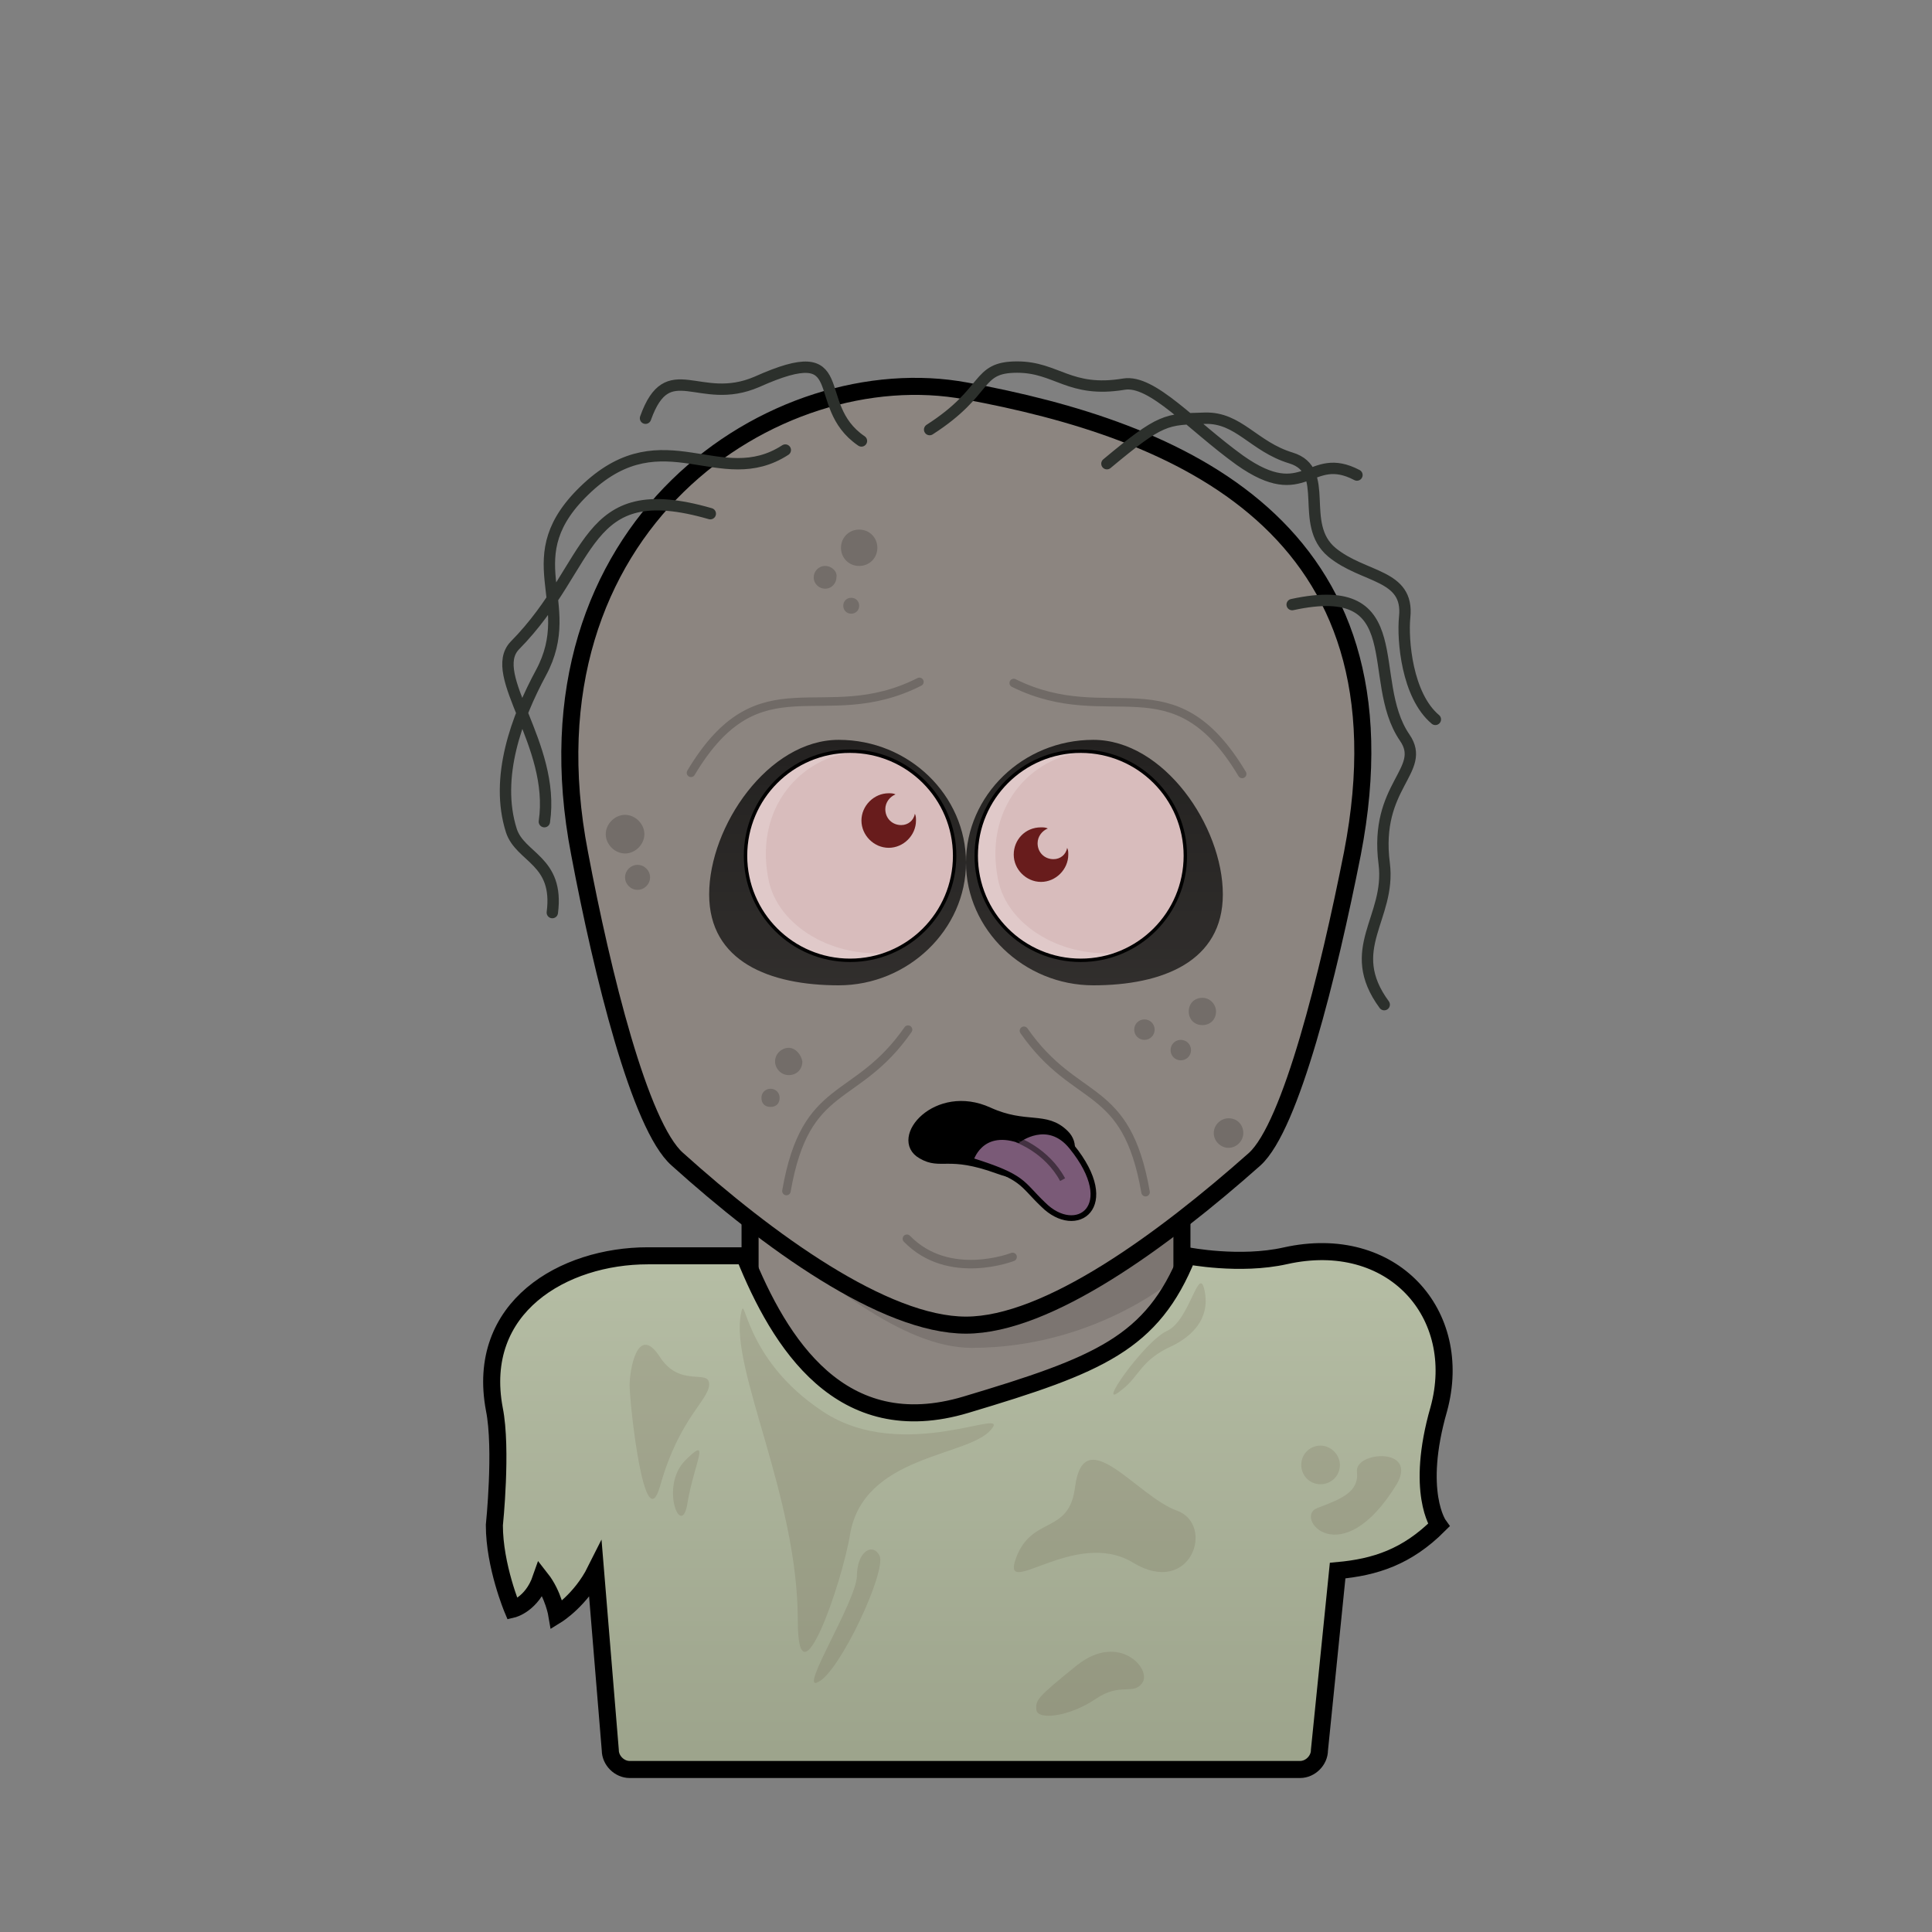 
<svg xmlns="http://www.w3.org/2000/svg" viewBox="0 0 170 170"><rect x="0" y="0" width="170" height="170" fill="#808080" stroke="none"/><rect stroke="#000000" stroke-width="1.5" x="66" y="102.6" width="38" height="44" fill="#8c8580"/><path fill="#000000" opacity="0.12" d="M66,107.4c6.4,5.2,13.4,11.2,19.5,11.2c11.3,0,18.5-6.6,18.5-6.6l0-9.5H66V107.4z"/><path stroke="#000000" stroke-width="1.5" d="M85,34.4c18.5,3.4,39.6,11.8,34,40.7c-2.1,10.6-5.4,24-8.6,26.9c-8,7.1-18.2,14.6-25.4,14.6c-7.2,0-17.4-7.4-25.4-14.6C56.3,99.1,53,85.7,51,75.1C45.4,46.2,68.3,31.3,85,34.4z" fill="#8c8580"/><path fill="#000000" opacity="0.18" d="M101.6,90.6c0,0.5-0.4,0.9-0.9,0.9c-0.5,0-0.9-0.4-0.9-0.9s0.4-0.9,0.9-0.9C101.2,89.7,101.6,90.1,101.6,90.6z M67.8,95.8c-0.4,0-0.8,0.3-0.8,0.8s0.3,0.8,0.8,0.8s0.8-0.3,0.8-0.8S68.2,95.8,67.8,95.8z M69.4,92.2c-0.6,0-1.2,0.5-1.2,1.2c0,0.6,0.5,1.2,1.2,1.2s1.2-0.5,1.2-1.2C70.5,92.8,70,92.2,69.4,92.2z M55,71.7c-0.9,0-1.7,0.8-1.7,1.7c0,0.9,0.8,1.7,1.7,1.7s1.7-0.8,1.7-1.7C56.7,72.5,55.9,71.7,55,71.7z M56.1,76.1c-0.6,0-1.1,0.5-1.1,1.1c0,0.6,0.5,1.1,1.1,1.1s1.1-0.5,1.1-1.1C57.2,76.6,56.7,76.1,56.1,76.1z M75.6,46.6c-0.9,0-1.6,0.7-1.6,1.6c0,0.9,0.7,1.6,1.6,1.6c0.9,0,1.6-0.7,1.6-1.6C77.2,47.3,76.5,46.6,75.6,46.6z M72.6,49.8c-0.6,0-1,0.5-1,1c0,0.6,0.5,1,1,1c0.6,0,1-0.5,1-1C73.7,50.3,73.2,49.8,72.6,49.8z M74.9,52.6c-0.4,0-0.7,0.3-0.7,0.7s0.3,0.7,0.7,0.7c0.4,0,0.7-0.3,0.7-0.7S75.3,52.6,74.9,52.6z M103.9,91.5c-0.5,0-0.9,0.4-0.9,0.9s0.4,0.9,0.9,0.9s0.9-0.4,0.9-0.9S104.4,91.5,103.9,91.5z M108.1,98.4c-0.7,0-1.3,0.6-1.3,1.3s0.6,1.3,1.3,1.3s1.3-0.6,1.3-1.3S108.9,98.4,108.1,98.4z M105.8,87.8c-0.7,0-1.2,0.5-1.2,1.2c0,0.7,0.5,1.2,1.2,1.2c0.7,0,1.2-0.5,1.2-1.2C107,88.4,106.5,87.8,105.8,87.8z"/><path fill="none" stroke="#000000" stroke-width="0.75" stroke-linecap="round" opacity="0.2" d="M100.8,104.9c-1.7-9.8-6.1-7.6-10.7-14.2 M89.1,110.6c0,0-5.6,2.2-9.3-1.6 M109.3,68.1c-6.1-10.2-11.6-3.8-20.1-8 M80.9,60c-8.5,4.3-14-2.2-20.1,8 M79.9,90.6c-4.6,6.6-9,4.4-10.7,14.2"/><path fill="#000000" stroke="#000000" stroke-width="0.75" d="M93.7,99.8c1.7,1.7-1,4.9-5.9,3.1c-4.4-1.6-5-0.3-6.7-1.3c-2.5-1.4,1.3-5.9,5.9-3.8C90.3,99.3,92,98.1,93.7,99.8z"/><path fill="#7A5A77" stroke="#000000" stroke-width="0.5" d="M94.3,100.9c-2.1-2.6-4.7-0.6-4.7-0.6c-3.4-1.1-4.2,1.8-4.2,1.8c4.8,1.5,4.4,2,6.4,3.9C94.7,108.9,98.6,106.2,94.3,100.9z"/><path fill="#7A5A77" stroke="#000000" stroke-width="0.5" opacity="0.45" d="M89.5,100.3c0,0,2.6,0.9,4,3.5"/><path fill="url(#EyeshadowGradient)" d="M107.6,78.7c0,5.9-5.3,8-11.4,8S85,81.8,85,75.9c0-5.9,5-10.8,11.2-10.8S107.6,72.7,107.6,78.7z M62.4,78.7c0,5.9,5.3,8,11.4,8S85,81.8,85,75.9c0-5.9-5-10.8-11.2-10.8S62.4,72.7,62.4,78.7z"/><circle fill="#D8BCBC" cx="74.8" cy="75.3" r="9.2"/><circle fill="#D8BCBC" cx="95.1" cy="75.3" r="9.2"/><path fill="#FFFFFF" opacity="0.2" d="M65.7,75.3c0,6.8,7.2,11,12.7,8.5c-4.9,0.6-10-2.2-10.8-6.5c-1.3-6.8,3.6-11.1,8-11.1C71.9,65.5,65.7,68.7,65.7,75.3z"/><path fill="#FFFFFF" opacity="0.2" d="M85.9,75.3c0,6.8,7.2,11,12.7,8.5c-4.9,0.6-10-2.2-10.8-6.5c-1.3-6.8,3.6-11.1,8-11.1C92.2,65.5,85.9,68.7,85.9,75.3z"/><circle fill="none" stroke="#000000" stroke-width="0.3" cx="74.8" cy="75.3" r="9.2"/><circle fill="none" stroke="#000000" stroke-width="0.3" cx="95.1" cy="75.3" r="9.2"/><path fill="#681C1C" d="M79.3,72.6c-0.8,0-1.4-0.6-1.4-1.4c0-0.6,0.4-1.1,0.9-1.3c-0.2-0.1-0.4-0.1-0.6-0.1c-1.3,0-2.4,1.1-2.4,2.4c0,1.3,1.1,2.4,2.4,2.4c1.3,0,2.4-1.1,2.4-2.4c0-0.2,0-0.4-0.1-0.6C80.4,72.2,79.9,72.6,79.3,72.6z"/><path fill="#681C1C" d="M92.7,75.6c-0.8,0-1.4-0.6-1.4-1.4c0-0.6,0.4-1.1,0.9-1.3c-0.2-0.1-0.4-0.1-0.6-0.1c-1.4,0-2.4,1.1-2.4,2.4c0,1.3,1.1,2.4,2.4,2.4c1.3,0,2.4-1.1,2.4-2.4c0-0.2,0-0.4-0.1-0.6C93.8,75.2,93.3,75.6,92.7,75.6z"/><path d="M-18.25-25" fill="#000000"/><path stroke="#000000" stroke-width="1.5" fill="url(#ShirtGradient-1-Shirt-Shirt)" d="M113.1,110.5c-4,0.9-8.6,0-8.6,0c-3.1,7.7-7.8,9.6-19.5,13.1c-11,3.3-16.4-5.4-19.5-13.1H57c-7.4,0-15.2,4.5-13.5,13.5c0.7,3.5,0,10.2,0,10.2c0,3.6,1.6,7.4,1.6,7.4s1.7-0.4,2.5-2.7c1.1,1.4,1.4,3.2,1.4,3.2s2.1-1.3,3.4-3.9l1.3,15.8c0,0.9,0.8,1.7,1.7,1.7h59c0.9,0,1.7-0.8,1.7-1.7l1.6-15.8c3.3-0.3,6.1-1.2,8.9-4c0,0-2.1-2.9,0-10.2C128.9,115.6,122.5,108.4,113.1,110.5z"/><path fill="#492f1d" opacity="0.12" d="M62.4,121.8c0,1.4-2.6,2.9-4.3,8.9c-1.4,5-2.7-7.3-2.7-8.8c0-1.4,0.7-5.4,2.6-2.6C59.8,122.2,62.4,120.4,62.4,121.8z M60.3,128.5c-2.3,2.3-0.3,7.1,0.2,3.7C61.1,128.7,62.6,126.2,60.3,128.5z M94.8,146.5c-3.6,2.9-3.7,3.1-3.6,4c0.2,0.9,3,0.5,5.2-1c2.2-1.5,3.3-0.3,4.1-1.4C101.4,146.9,98.5,143.6,94.8,146.5z M119.4,129.5c0.2,1.8-1.4,2.4-3.5,3.2s2.1,5.9,7-2.1C124.8,127.3,119.2,127.7,119.4,129.5z M116.2,127.2c-0.9,0-1.7,0.7-1.7,1.7c0,0.9,0.7,1.7,1.7,1.7c0.9,0,1.7-0.7,1.7-1.7C117.9,128,117.1,127.2,116.2,127.2z M106,113.6c-0.5-2.5-1.3,2.6-3.3,3.5s-6.5,7.3-4,5.2c1.6-1.2,1.6-2.6,4.5-3.9C104.8,117.6,106.5,116.1,106,113.6z M72.4,124.2c-7.1-4.7-6.8-10.8-7.2-8.6c-1,4.8,5,16,5,27c0,7.9,3.9-3.3,4.6-7.6c1.2-7,10.4-6.8,12.4-9.2C89.1,123.6,79.5,128.9,72.4,124.2z M77.4,136.9c-0.6-1.2-2-0.4-2,1.8C75.3,141,70.2,149,72,148C73.9,147.1,78,138.3,77.4,136.9z M94.6,130.8c-0.5,4.3-3.8,2.5-5.2,6.3c-1.4,3.8,5.2-2.7,10.3,0.4s7.3-3.4,3.8-4.6C100,131.6,95.4,125,94.6,130.8z"/><path stroke="#2c302c" stroke-width="1" stroke-linecap="round" fill="none" d="M48.6,80.3c0.6-4.6-2.8-4.8-3.6-7.2c-1.5-4.7,0.5-10,2.6-13.9c3.4-6.3-2.6-10.1,4.1-16.3s11.7,0.4,17.4-3.3 M119.4,41.8c-4.2-2.2-4.5,2.8-10.3-1.3c-4.3-3.1-7.7-7.1-10.2-6.7c-4.8,0.8-5.9-1.5-9.4-1.5c-3.7,0-2.4,2.1-7.7,5.5 M126.3,63.3c-2.5-2.1-2.9-7-2.7-9c0.4-3.8-3.6-3.4-6.4-5.7c-3-2.5,0-7.2-3.6-8.3c-3.3-1-4.6-3.6-7.6-3.5c-3.4,0.1-3.8,0-8.6,4 M121.8,88.4c-3.6-4.9,0.6-7.6,0-12.4c-0.9-6.9,3.8-8.2,1.8-11.1c-3.5-5.1,0.7-14-9.9-11.7 M62.5,45.2c-11.4-3.3-10.1,4.4-17.2,11.6c-2.5,2.6,3.6,8.7,2.6,15.5 M75.8,38.8c-4.7-3.2-0.5-9.1-9.2-5.2c-5.1,2.2-7.8-2.4-9.8,3.2"/><linearGradient id="HairGradient" x1="0%" x2="0%" y1="100%" y2="0%"><stop offset="0%" stop-color="#000000"/><stop offset="100%" stop-color="#000000"/></linearGradient><linearGradient id="EyeshadowGradient" x1="0%" x2="0%" y1="100%" y2="0%"><stop offset="0%" stop-color="#000000" stop-opacity="0.65"/><stop offset="100%" stop-color="#000000" stop-opacity="0.75"/></linearGradient><linearGradient id="ShirtGradient-1-Shirt-Shirt" x1="0%" x2="0%" y1="100%" y2="0%"><stop offset="0%" stop-color="#9ca38b"/><stop offset="100%" stop-color="#b7bfa6"/></linearGradient></svg>